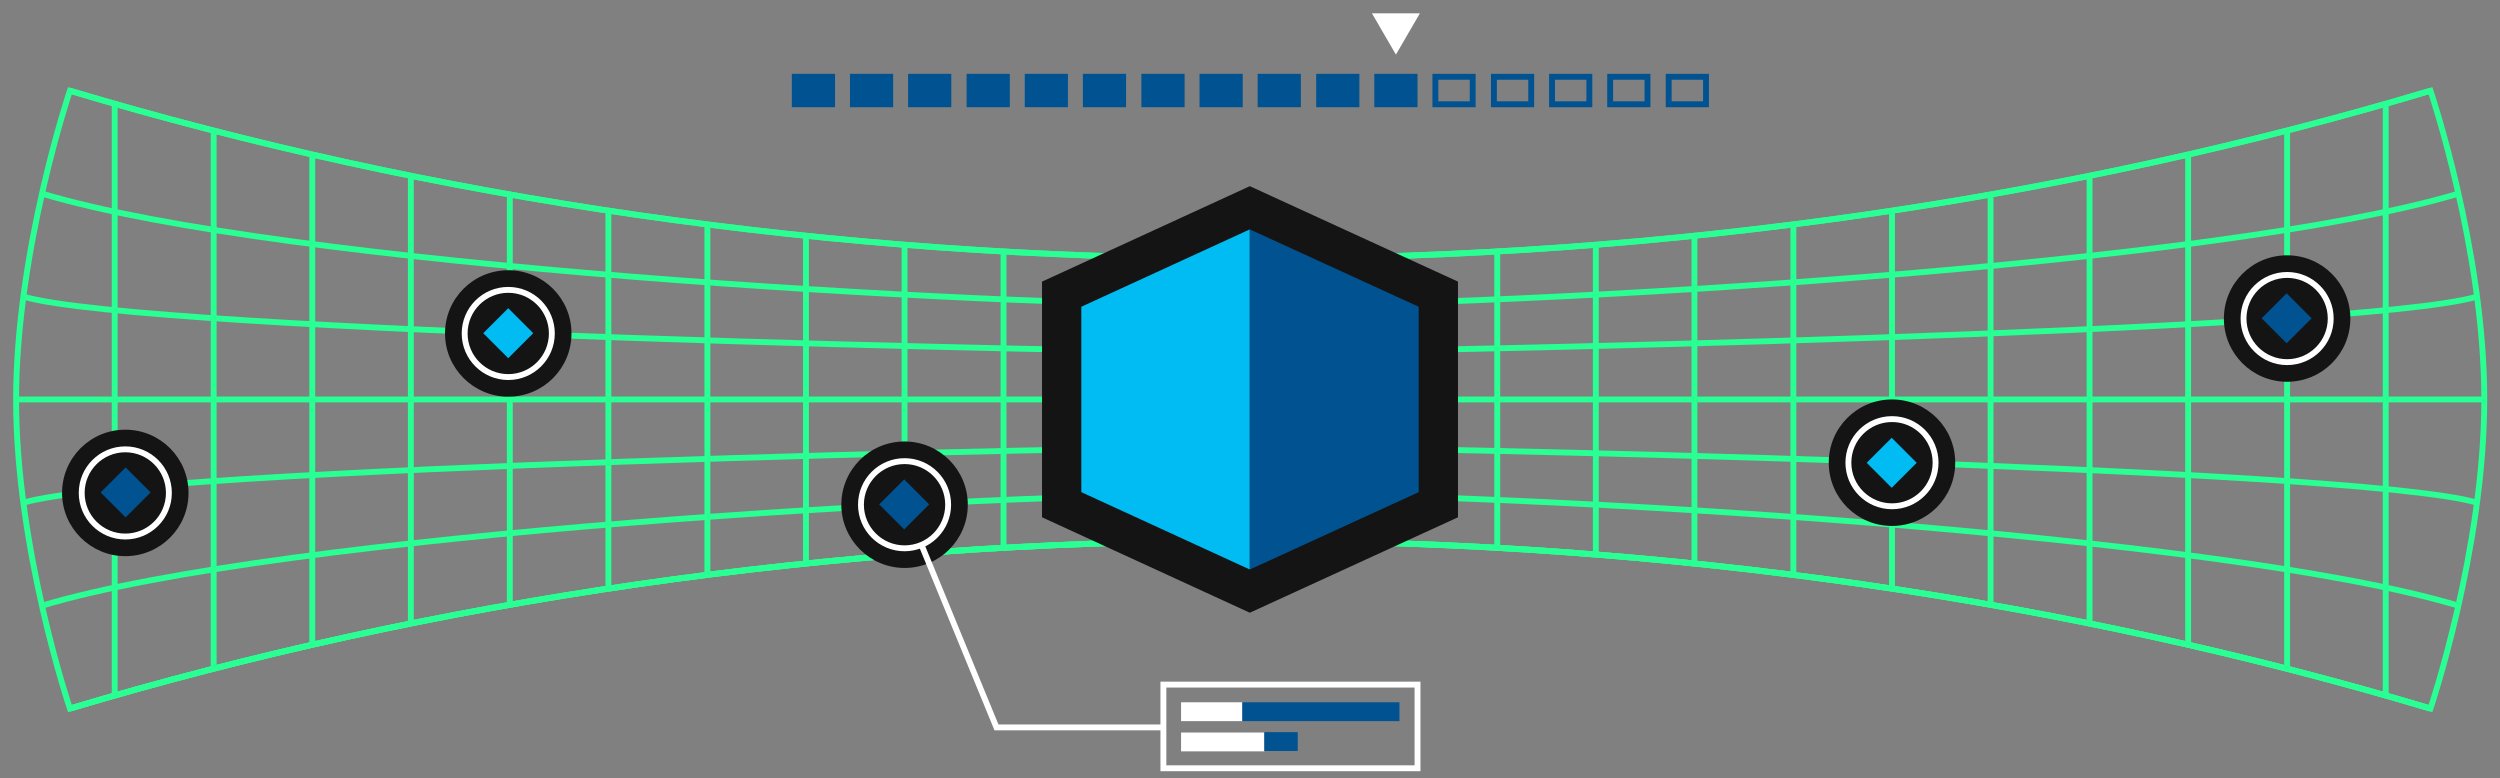 <svg id="Layer_1" xmlns="http://www.w3.org/2000/svg" viewBox="0 0 636.5 198.2"><rect x="0" y="0" width="636.5" height="198.2" fill="#808080" stroke="none"/><style>.st0{fill:none;stroke:#29ff92;stroke-width:1.5;stroke-miterlimit:10}.st1{fill:#141414}.st2{fill:#00bcf2}.st3{fill:#005291}.st4{fill:none;stroke:#fff;stroke-width:1.5;stroke-miterlimit:10}.st5{fill:#fff}</style><path class="st0" d="M17.8 180.4c91.6-27.4 193.4-42.7 300.5-42.7s208.9 15.3 300.5 42.7c0 0 13.7-40.6 13.7-78.7s-13.7-78.6-13.7-78.6c-91.6 27.4-193.4 42.7-300.5 42.7S109.4 50.5 17.8 23.1c0 0-13.7 40.6-13.7 78.7s13.7 78.6 13.7 78.6zm589.6-154v150.7M582.3 33.2v137M557.1 39.3v124.8M532 44.8v113.9M506.8 49.5v104.4M481.7 53.6v96.2m-25.1-92.7v89.2M431.4 60v83.4m-25.1-81.1v78.9m-25.1-77.5v76M356 65.2v73.1m-25.1-72.5v71.9m-25.2-72v72.1m-25.1-72.6v73.1M255.5 64v75.4m-25.2-76.6v77.9M205.2 60v83.4m-25.1-86.3v89.2m-25.2-92.7v96.2M129.8 49.5v104.4M104.6 44.8v113.9M79.5 39.3v124.8M54.4 33.2v137M29.2 26.4v150.7"/><path class="st0" d="M17.8 180.4c91.6-27.4 193.4-42.7 300.5-42.7s208.9 15.3 300.5 42.7m13.7-78.7H4.1m626.6-26.2c-30.5 9.1-276.6 14.2-312.4 14.2S36.5 84.6 5.9 75.5"/><path class="st0" d="M625.9 49.3c-61.1 18.3-236.2 28.5-307.6 28.5S71.7 67.6 10.7 49.3"/><path class="st0" d="M618.8 23.1c-91.6 27.4-193.4 42.7-300.5 42.7S109.4 50.5 17.8 23.1M630.7 128c-30.5-9.1-276.6-14.2-312.4-14.2S36.5 118.9 5.9 128"/><path class="st0" d="M625.9 154.2c-61.1-18.3-236.2-28.5-307.6-28.5S71.7 135.9 10.7 154.2"/><path class="st0" d="M618.8 180.4c-91.6-27.4-193.4-42.7-300.5-42.7S109.4 153 17.8 180.4"/><path class="st1" d="M265.3 131.7v-60l52.9-24.3 53 24.3v60l-53 24.3z"/><path class="st2" d="M318.2 145l-42.9-19.7V78.1l42.9-19.7z"/><path class="st3" d="M318.2 58.4l43 19.7v47.2l-43 19.7z"/><path class="st1" d="M214.2 128.5c0-8.9 7.2-16.1 16.1-16.1s16.1 7.2 16.1 16.1-7.2 16.1-16.1 16.1c-8.9 0-16.1-7.3-16.1-16.1z"/><circle class="st4" cx="230.3" cy="128.5" r="11.1"/><path transform="rotate(-45.001 230.225 128.406)" class="st3" d="M225.7 123.9h9v9h-9z"/><path class="st1" d="M113.3 84.9c0-8.9 7.2-16.1 16.1-16.1 8.9 0 16.1 7.2 16.1 16.1s-7.2 16.1-16.1 16.1c-8.8 0-16.1-7.2-16.1-16.1z"/><circle class="st4" cx="129.4" cy="84.9" r="11.1"/><path transform="rotate(-45.001 129.436 84.818)" class="st2" d="M124.9 80.3h9v9h-9z"/><path class="st1" d="M15.8 125.5c0-8.9 7.2-16.1 16.1-16.1 8.9 0 16.1 7.2 16.1 16.1s-7.2 16.1-16.1 16.1c-8.8 0-16.1-7.2-16.1-16.1z"/><circle class="st4" cx="31.9" cy="125.5" r="11.1"/><path transform="rotate(-45.001 31.96 125.407)" class="st3" d="M27.5 120.9h9v9h-9z"/><path class="st1" d="M566.2 81.1c0-8.9 7.2-16.1 16.1-16.1s16.1 7.2 16.1 16.1-7.2 16.1-16.1 16.1c-8.9 0-16.1-7.2-16.1-16.1z"/><circle class="st4" cx="582.3" cy="81.1" r="11.1"/><path transform="rotate(-45.001 582.226 81.052)" class="st3" d="M577.7 76.5h9v9h-9z"/><path class="st1" d="M465.6 117.8c0-8.9 7.2-16.1 16.1-16.1s16.1 7.2 16.1 16.1-7.2 16.1-16.1 16.1c-8.9 0-16.1-7.2-16.1-16.1z"/><circle class="st4" cx="481.7" cy="117.8" r="11.1"/><path transform="rotate(-45.001 481.647 117.782)" class="st2" d="M477.1 113.3h9v9h-9z"/><path class="st4" d="M234.6 138.7l19.1 46.5h42.5"/><path class="st3" d="M201.6 18.8h11v8.5h-11zm14.8 0h11v8.5h-11zm14.8 0h11v8.5h-11zm14.9 0h11v8.5h-11zm14.8 0h11v8.5h-11zm14.8 0h11v8.5h-11zm14.9 0h11v8.5h-11zm14.8 0h11v8.5h-11zm14.8 0h11v8.5h-11zm14.9 0h11v8.5h-11zm14.8 0h11v8.5h-11zm24.3 7h-8v-5.5h8v5.5m1.5 1.5v-8.5h-11v8.5h11zm13.4-1.5h-8v-5.5h8v5.5m1.5 1.5v-8.5h-11v8.5h11zm13.3-1.5h-8v-5.5h8v5.5m1.5 1.5v-8.5h-11v8.5h11zm13.3-1.5h-8v-5.5h8v5.5m1.5 1.5v-8.5h-11v8.5h11zm13.4-1.5h-8v-5.5h8v5.5m1.5 1.5v-8.5h-11v8.5h11z"/><path class="st4" d="M296.2 174.3h64.7v21.3h-64.7z"/><path class="st5" d="M300.7 178.8h15.6v4.8h-15.6zm0 7.7h21.2v4.8h-21.2z"/><path class="st3" d="M321.9 186.4h8.5v4.8h-8.5zm-5.6-7.6h40v4.8h-40z"/><path class="st5" d="M355.4 13.9l6.1-10.5h-12.2z"/></svg>